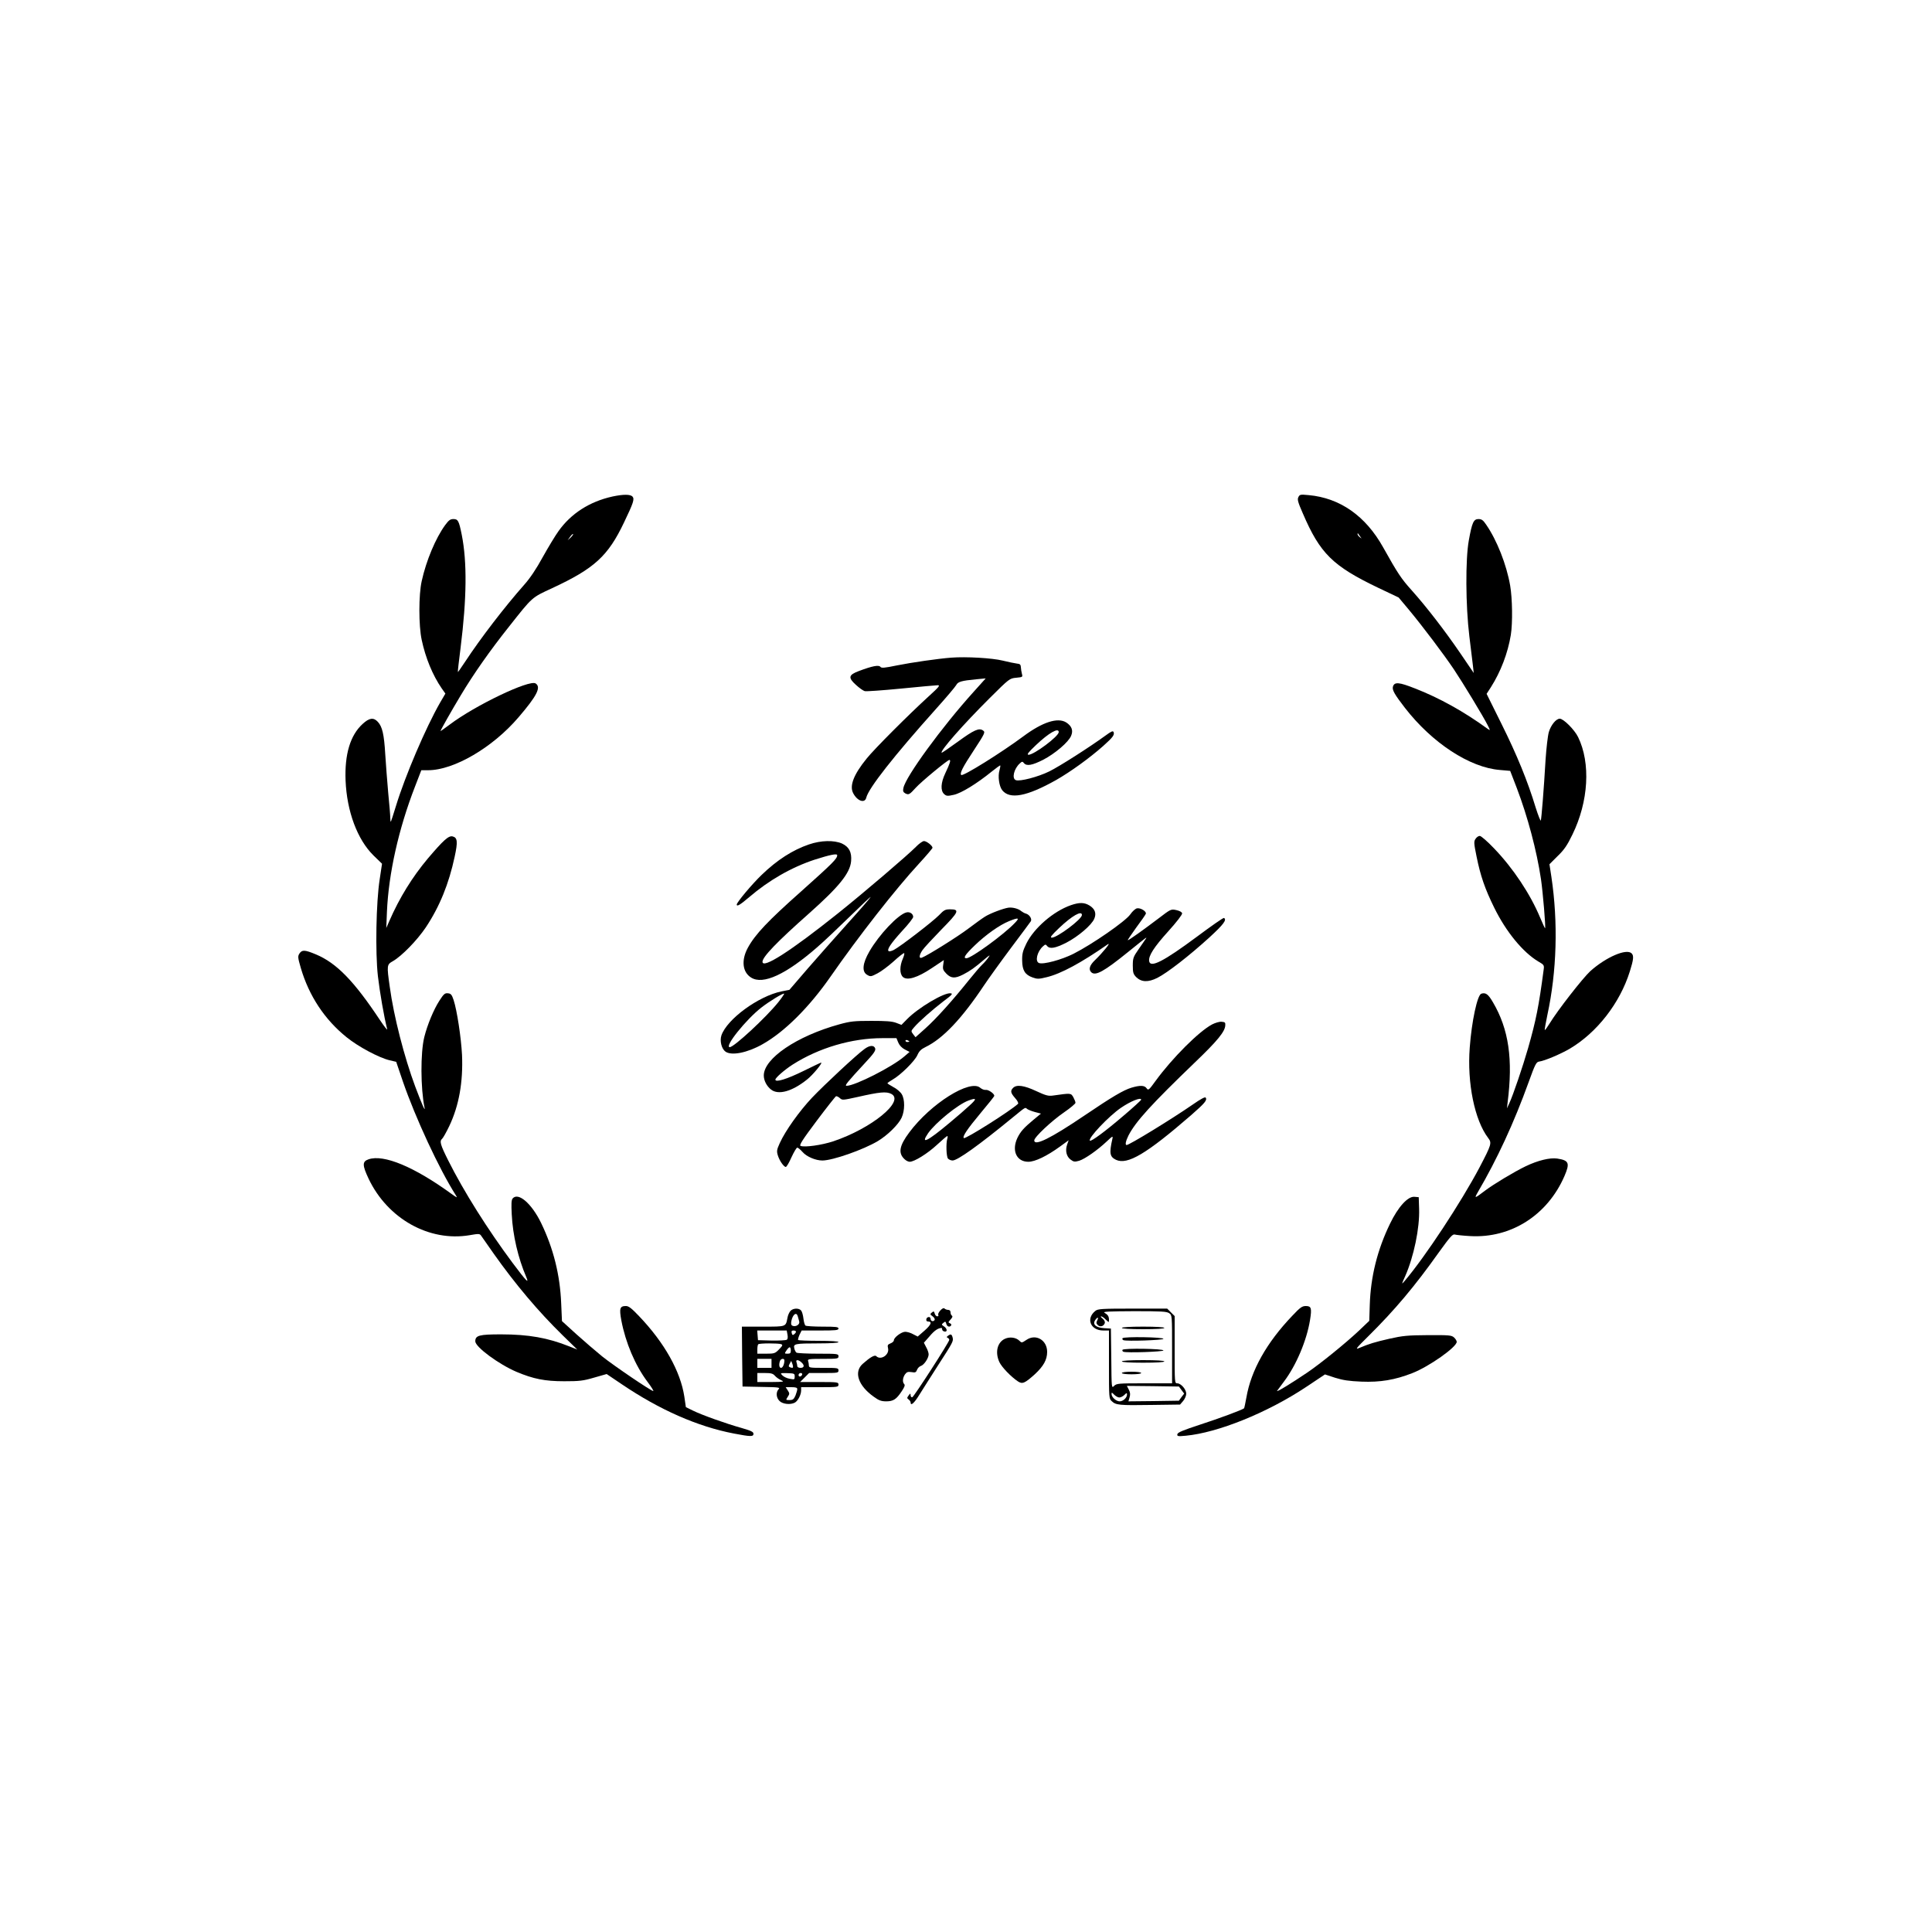 <?xml version="1.0" standalone="no"?>
<!DOCTYPE svg PUBLIC "-//W3C//DTD SVG 20010904//EN"
 "http://www.w3.org/TR/2001/REC-SVG-20010904/DTD/svg10.dtd">
<svg version="1.0" xmlns="http://www.w3.org/2000/svg"
 width="1500pt" height="1500pt" viewBox="0 0 1500 1500"
 preserveAspectRatio="xMidYMid meet">
<g transform="translate(0,1500) scale(0.1,-0.1)"
fill="#000000" stroke="none">
<path d="M4755 11145 c-177 -39 -322 -132 -419 -269 -24 -33 -79 -124 -122
-201 -50 -92 -100 -166 -144 -215 -152 -172 -339 -415 -459 -598 -30 -45 -55
-81 -56 -80 -2 2 8 87 21 189 48 385 51 664 9 877 -22 109 -29 122 -65 122
-24 0 -36 -9 -64 -47 -73 -100 -147 -275 -182 -435 -24 -105 -24 -346 0 -456
30 -141 85 -274 155 -376 l29 -41 -41 -70 c-112 -195 -272 -571 -342 -800 -20
-65 -38 -121 -40 -124 -3 -2 -5 11 -5 30 0 19 -7 106 -16 194 -8 88 -18 223
-23 300 -9 154 -23 213 -57 250 -34 37 -67 32 -119 -16 -96 -88 -140 -236
-132 -439 10 -240 91 -457 216 -581 l67 -65 -18 -120 c-28 -179 -35 -568 -14
-753 14 -121 48 -319 72 -411 4 -14 -21 18 -56 70 -201 303 -337 443 -497 510
-86 36 -108 37 -128 7 -14 -22 -13 -31 10 -111 63 -217 186 -403 357 -540 90
-73 252 -159 333 -178 l51 -12 52 -153 c96 -279 281 -679 411 -883 14 -22 10
-21 -34 11 -289 210 -526 309 -644 268 -49 -17 -49 -45 1 -151 148 -311 471
-491 784 -438 68 12 78 12 88 -2 6 -9 50 -72 98 -140 169 -239 347 -450 536
-635 l114 -111 -63 25 c-165 66 -315 93 -529 93 -169 0 -200 -8 -200 -54 0
-44 182 -178 320 -237 131 -55 220 -73 370 -73 118 0 147 3 232 28 l98 28 117
-79 c294 -199 589 -329 871 -383 130 -25 152 -25 152 -2 0 15 -19 24 -92 45
-122 34 -309 101 -378 135 l-55 27 -12 82 c-30 196 -154 418 -352 625 -57 60
-80 78 -101 78 -48 0 -53 -18 -36 -112 33 -173 107 -348 202 -475 30 -40 51
-73 46 -73 -17 0 -307 197 -397 269 -49 40 -140 118 -201 173 l-111 101 -6
136 c-9 223 -60 427 -156 626 -74 152 -178 241 -221 190 -10 -12 -11 -44 -7
-123 8 -163 50 -341 112 -485 25 -59 4 -38 -104 106 -193 259 -380 555 -502
799 -61 122 -68 148 -46 167 7 6 32 50 55 98 76 160 108 343 99 553 -7 135
-39 345 -65 425 -14 42 -21 51 -44 53 -24 3 -33 -5 -67 -58 -44 -68 -93 -186
-117 -282 -30 -121 -29 -397 2 -548 8 -38 -20 25 -72 163 -85 228 -167 546
-198 775 -24 169 -23 173 25 200 69 40 187 161 255 262 107 161 179 338 224
549 25 115 22 148 -16 157 -31 8 -72 -30 -192 -171 -121 -144 -221 -306 -299
-485 l-24 -55 5 125 c13 299 91 646 218 973 l49 127 53 0 c200 0 501 176 701
410 145 169 178 235 133 264 -49 30 -469 -170 -667 -320 -39 -29 -71 -52 -71
-50 0 7 86 159 157 277 98 164 227 348 375 534 185 234 174 224 336 299 327
152 433 249 557 510 73 152 82 181 66 200 -16 19 -71 19 -156 1z m-324 -318
l-24 -22 19 27 c10 14 21 24 23 22 3 -3 -6 -15 -18 -27z"/>
<path d="M10081 11141 c-10 -18 -5 -38 35 -129 133 -309 231 -406 581 -574
l162 -77 82 -98 c103 -124 270 -345 347 -460 67 -100 228 -365 262 -433 21
-42 22 -43 2 -30 -185 135 -378 242 -566 315 -124 49 -159 52 -171 15 -8 -26
11 -60 93 -166 211 -272 502 -463 737 -482 l80 -7 52 -135 c84 -221 154 -484
187 -705 15 -102 38 -376 32 -382 -1 -2 -19 36 -39 84 -76 182 -209 382 -356
535 -52 55 -102 98 -112 98 -10 0 -25 -10 -33 -23 -14 -20 -13 -34 8 -137 31
-153 65 -250 136 -395 93 -190 224 -349 345 -421 42 -24 45 -28 40 -62 -38
-287 -59 -392 -121 -610 -41 -143 -116 -363 -145 -426 l-19 -41 5 45 c43 336
9 569 -113 777 -37 64 -57 79 -91 68 -31 -9 -75 -215 -90 -419 -21 -275 38
-563 143 -701 30 -39 26 -51 -67 -229 -143 -270 -419 -690 -581 -881 -26 -30
-26 -29 4 37 67 152 113 373 108 523 l-3 90 -33 3 c-51 5 -127 -78 -190 -209
-98 -202 -150 -410 -157 -629 l-4 -125 -83 -79 c-100 -94 -298 -255 -399 -323
-124 -84 -241 -155 -234 -142 5 6 29 39 54 73 94 124 176 317 202 477 15 93
10 109 -33 109 -28 0 -44 -11 -104 -75 -200 -209 -321 -425 -357 -635 -8 -44
-16 -82 -18 -84 -16 -13 -194 -79 -339 -126 -134 -44 -176 -61 -179 -75 -3
-16 3 -18 65 -12 248 23 633 178 934 378 l147 98 79 -26 c61 -19 108 -26 204
-30 145 -6 260 13 395 66 129 50 345 202 345 243 0 8 -9 23 -21 34 -19 17 -37
19 -203 18 -158 -1 -196 -5 -299 -28 -117 -27 -156 -39 -232 -71 -36 -15 -29
-6 70 92 204 202 359 386 545 648 88 122 108 145 125 140 11 -3 65 -9 120 -12
316 -18 599 162 731 465 44 102 36 123 -56 137 -57 8 -149 -14 -245 -60 -89
-43 -244 -136 -315 -189 -83 -63 -86 -64 -55 -10 148 253 279 535 394 854 50
139 59 155 81 158 44 6 168 59 238 100 212 126 389 354 466 600 29 92 32 122
14 140 -40 40 -199 -29 -321 -138 -57 -52 -254 -304 -317 -408 -18 -29 -34
-51 -36 -49 -3 2 7 55 20 118 73 337 84 717 31 1071 l-15 98 63 63 c51 49 75
84 115 167 126 257 143 556 44 758 -28 57 -113 142 -142 142 -29 0 -69 -50
-85 -104 -8 -28 -19 -123 -25 -211 -14 -241 -32 -458 -37 -475 -2 -8 -20 37
-40 100 -62 205 -146 410 -265 649 l-116 234 33 51 c77 121 132 266 155 406
15 94 12 284 -5 383 -28 163 -103 353 -186 473 -24 36 -36 44 -60 44 -38 0
-50 -26 -75 -165 -27 -147 -25 -508 4 -745 12 -96 24 -200 28 -230 l6 -55
-102 150 c-122 179 -267 366 -378 490 -83 92 -110 133 -223 335 -136 244 -335
384 -579 406 -63 6 -69 5 -79 -15z m479 -306 c14 -19 14 -19 -2 -6 -10 7 -18
18 -18 24 0 6 1 8 3 6 1 -2 9 -13 17 -24z"/>
<path d="M7385 9894 c-104 -8 -304 -37 -420 -60 -101 -21 -122 -22 -130 -11
-12 16 -64 6 -167 -33 -80 -30 -85 -51 -23 -107 26 -24 57 -46 69 -49 13 -3
140 6 283 20 143 14 271 26 284 26 20 0 9 -14 -66 -82 -158 -144 -425 -411
-486 -487 -101 -124 -135 -212 -105 -269 32 -62 91 -82 102 -34 18 73 214 323
541 688 80 89 150 172 157 185 13 26 40 34 155 45 l74 7 -97 -108 c-242 -268
-525 -655 -542 -743 -5 -24 -2 -32 15 -42 26 -13 33 -9 80 43 42 47 248 217
262 217 13 0 5 -26 -32 -104 -35 -74 -38 -134 -9 -161 18 -16 26 -17 75 -6 59
13 178 86 294 180 35 28 65 50 67 48 2 -2 -1 -19 -6 -38 -14 -45 -3 -123 21
-154 59 -74 191 -49 419 79 112 64 259 170 365 264 76 68 89 86 81 108 -5 12
-18 6 -63 -27 -128 -93 -357 -239 -436 -278 -87 -43 -229 -80 -260 -68 -33 12
-15 89 31 130 17 16 21 16 32 2 21 -25 64 -17 149 26 91 47 197 137 217 186
18 42 5 76 -38 104 -66 41 -184 3 -333 -108 -171 -127 -469 -313 -482 -300
-13 13 11 60 98 192 85 130 90 140 72 153 -31 23 -71 5 -197 -87 -67 -49 -123
-87 -125 -85 -14 13 167 219 372 423 154 153 155 154 207 159 50 5 51 5 44 31
-4 14 -7 37 -8 51 -1 20 -7 26 -31 28 -16 2 -66 12 -110 23 -80 20 -285 32
-400 23z m835 -578 c0 -33 -192 -176 -234 -176 -16 1 -4 17 58 76 98 93 176
138 176 100z"/>
<path d="M6281 8444 c-126 -43 -247 -120 -368 -237 -75 -72 -193 -213 -193
-230 0 -18 27 -2 96 57 154 132 329 232 507 291 122 39 177 50 177 35 0 -27
-34 -61 -279 -280 -258 -229 -358 -334 -415 -439 -52 -96 -42 -189 26 -231 92
-58 270 24 513 236 50 43 163 150 253 238 89 87 162 156 162 152 0 -4 -78 -94
-173 -199 -95 -106 -237 -266 -316 -357 l-142 -165 -61 -12 c-180 -37 -424
-216 -467 -342 -14 -43 1 -104 32 -126 47 -33 169 -9 286 57 172 96 365 289
531 528 214 308 504 679 687 877 57 62 103 116 103 121 0 16 -46 52 -66 52
-11 0 -40 -21 -64 -46 -63 -64 -401 -353 -605 -516 -367 -293 -585 -433 -585
-375 0 38 114 156 360 374 234 208 320 314 328 407 6 70 -16 111 -71 137 -62
27 -163 25 -256 -7z m-239 -1226 c-95 -118 -343 -348 -376 -348 -46 0 126 215
246 308 63 49 170 114 176 107 2 -2 -18 -32 -46 -67z"/>
<path d="M8314 7972 c-135 -47 -286 -177 -346 -299 -27 -56 -33 -78 -32 -131
1 -76 22 -110 81 -131 36 -13 49 -13 109 2 110 26 271 113 474 255 31 21 -37
-63 -99 -123 -41 -39 -51 -71 -29 -93 32 -32 98 4 288 158 154 124 146 118
135 100 -5 -8 -30 -44 -55 -80 -42 -60 -45 -70 -45 -127 0 -54 4 -66 26 -89
41 -40 93 -42 165 -6 77 39 247 171 403 313 110 101 138 138 114 152 -5 3 -98
-62 -208 -144 -261 -194 -365 -247 -373 -191 -6 41 37 108 149 232 64 71 109
129 107 139 -2 10 -19 19 -45 25 -42 9 -43 8 -140 -66 -119 -90 -228 -168
-237 -168 -3 0 26 43 64 96 39 52 73 101 76 109 7 18 -39 47 -67 43 -13 -2
-36 -22 -54 -48 -37 -53 -294 -231 -440 -305 -93 -47 -235 -85 -268 -72 -33
12 -15 89 31 130 17 16 21 16 32 2 21 -25 64 -17 149 26 91 47 197 137 217
186 18 42 5 77 -38 103 -40 24 -77 25 -144 2z m86 -76 c0 -33 -192 -176 -234
-176 -16 1 -4 17 58 76 98 93 176 138 176 100z"/>
<path d="M7830 7953 c-41 -6 -142 -44 -183 -70 -21 -13 -79 -55 -128 -92 -80
-61 -318 -210 -361 -226 -25 -10 -23 19 4 58 12 18 78 89 146 159 137 139 145
158 69 158 -38 0 -48 -5 -87 -46 -49 -50 -300 -243 -350 -269 -17 -9 -35 -13
-40 -10 -17 11 17 61 105 158 47 50 85 99 85 108 0 24 -26 42 -53 35 -64 -16
-213 -174 -287 -303 -54 -93 -60 -158 -17 -182 26 -15 30 -14 80 12 29 15 85
57 124 92 39 36 76 65 82 65 5 0 1 -19 -9 -42 -26 -58 -26 -119 0 -143 33 -30
113 -6 225 69 l93 62 -5 -37 c-5 -33 -1 -42 25 -69 37 -37 67 -38 130 -6 54
28 90 53 163 116 45 38 50 40 32 15 -11 -16 -33 -41 -48 -55 -15 -14 -61 -68
-103 -120 -123 -154 -255 -301 -337 -374 l-77 -69 -18 23 c-18 24 -18 25 6 53
38 45 145 139 230 204 65 48 74 59 55 61 -50 8 -252 -112 -339 -201 l-43 -44
-42 16 c-32 12 -79 15 -192 15 -132 0 -162 -3 -249 -27 -330 -91 -586 -265
-586 -397 0 -39 22 -82 56 -109 57 -45 164 -15 279 77 45 35 125 132 110 132
-3 0 -66 -30 -139 -66 -126 -62 -216 -90 -216 -66 0 14 72 77 133 116 205 131
460 206 699 206 l108 0 14 -34 c9 -22 28 -42 51 -54 l37 -19 -42 -36 c-94 -81
-382 -227 -447 -227 -18 0 4 27 140 174 70 75 87 99 82 116 -9 27 -43 26 -84
-5 -60 -43 -311 -277 -407 -378 -97 -103 -206 -255 -250 -352 -23 -51 -25 -62
-15 -95 12 -40 46 -90 62 -90 6 0 26 34 44 75 19 41 39 75 45 75 6 0 24 -15
41 -34 31 -36 101 -66 154 -66 80 0 319 84 431 151 76 46 160 129 184 181 26
56 26 143 1 183 -10 17 -39 42 -65 55 -25 14 -46 27 -46 30 0 3 18 15 40 28
62 35 171 143 192 189 14 32 29 47 64 64 134 65 280 218 454 479 35 52 129
183 209 290 80 107 150 200 154 207 11 18 -9 50 -35 59 -13 3 -30 13 -39 20
-21 19 -67 31 -99 27z m49 -119 c-84 -89 -338 -274 -376 -274 -28 0 -10 28 65
100 86 83 193 159 268 189 73 29 83 26 43 -15z m-819 -920 c0 -2 -7 -4 -15 -4
-8 0 -15 4 -15 10 0 5 7 7 15 4 8 -4 15 -8 15 -10z m-140 -407 c107 -56 -153
-268 -450 -368 -91 -30 -221 -48 -254 -36 -13 5 13 46 124 194 78 104 146 190
151 192 6 1 19 -5 30 -15 18 -17 24 -16 137 9 172 39 223 44 262 24z"/>
<path d="M9410 7046 c-102 -54 -309 -261 -438 -438 -52 -72 -57 -76 -70 -57
-16 23 -51 24 -118 4 -62 -19 -149 -70 -366 -217 -260 -176 -388 -239 -388
-192 0 25 134 151 233 219 48 33 87 66 87 73 0 8 -8 27 -17 44 -19 32 -17 32
-159 12 -35 -5 -56 1 -129 35 -94 44 -152 52 -179 25 -23 -23 -20 -39 15 -79
19 -21 28 -40 23 -45 -56 -53 -410 -277 -421 -266 -12 12 26 69 132 196 58 69
105 128 105 132 0 17 -46 49 -66 46 -12 -2 -31 6 -43 16 -78 70 -385 -122
-552 -347 -77 -103 -87 -160 -36 -207 11 -11 29 -20 40 -20 36 0 139 64 212
132 40 37 76 68 80 68 3 0 4 -9 0 -20 -11 -36 -8 -139 5 -155 7 -8 23 -15 36
-15 38 0 201 116 468 335 102 83 94 79 111 65 8 -6 35 -17 61 -24 l46 -12 -58
-48 c-76 -63 -101 -92 -125 -141 -46 -98 -7 -185 85 -185 52 0 144 44 247 119
l66 48 -12 -34 c-16 -47 -5 -92 27 -116 24 -18 32 -19 67 -9 45 14 143 83 215
151 43 41 48 43 43 21 -26 -115 -21 -141 28 -165 89 -41 236 46 583 347 106
93 126 116 113 136 -4 8 -38 -10 -101 -54 -165 -114 -492 -314 -513 -314 -13
0 -7 31 14 73 56 109 177 242 520 572 171 164 229 235 232 283 2 23 -2 27 -28
29 -16 2 -50 -8 -75 -21z m-1880 -627 c-30 -28 -101 -90 -158 -137 -173 -145
-229 -172 -166 -80 58 82 231 223 312 253 65 24 68 15 12 -36z m1330 43 c0 -4
-63 -62 -140 -127 -140 -120 -249 -200 -258 -191 -17 18 147 191 241 255 76
52 157 84 157 63z"/>
<path d="M7301 4826 c-13 -14 -20 -29 -16 -35 3 -6 0 -11 -8 -11 -8 0 -17 10
-20 22 -5 18 -8 19 -22 8 -15 -13 -15 -15 6 -30 13 -10 19 -22 15 -29 -10 -15
-31 -9 -31 10 0 20 -29 17 -33 -3 -2 -11 3 -18 12 -18 35 0 26 -25 -25 -70
l-54 -47 -35 18 c-19 11 -47 19 -62 19 -29 0 -88 -44 -88 -66 0 -8 -12 -19
-26 -24 -22 -9 -25 -14 -19 -39 11 -50 -57 -95 -92 -60 -12 12 -49 -10 -105
-60 -71 -63 -35 -170 87 -256 38 -28 58 -35 95 -35 55 0 79 15 120 77 22 32
28 49 21 56 -16 16 -13 49 5 76 14 19 23 22 51 18 29 -5 35 -3 43 18 5 13 18
26 30 30 25 8 60 61 60 90 0 11 -8 36 -19 55 l-18 35 45 51 c37 44 64 62 92
64 3 0 5 -6 5 -12 0 -7 8 -14 18 -16 24 -5 22 23 -4 40 -20 13 -20 15 -5 27
15 13 18 12 23 -7 6 -23 27 -29 38 -12 3 6 -1 13 -10 16 -14 6 -14 9 5 29 14
15 18 25 11 30 -6 3 -11 15 -11 26 0 12 -7 19 -18 19 -10 0 -23 5 -28 10 -7 7
-18 2 -33 -14z"/>
<path d="M6137 4822 c-9 -10 -20 -34 -23 -53 -14 -71 -7 -69 -190 -69 l-164 0
2 -232 3 -233 148 -3 c133 -2 146 -4 132 -18 -22 -23 -19 -67 8 -92 25 -24 84
-30 118 -12 24 13 49 61 49 95 l0 25 145 0 c138 0 145 1 145 20 0 19 -7 20
-149 20 l-149 0 35 35 35 35 114 0 c107 0 114 1 114 20 0 19 -7 20 -115 20
-107 0 -115 1 -115 19 0 11 -3 26 -6 35 -5 14 9 16 115 16 114 0 121 1 121 20
0 19 -7 20 -157 20 -87 0 -163 4 -169 8 -6 4 -14 19 -17 33 -9 36 4 39 191 39
94 0 152 4 152 10 0 6 -58 10 -153 10 -85 0 -156 3 -160 6 -3 3 2 21 10 40
l17 34 143 0 c120 0 143 2 143 15 0 13 -20 15 -122 15 -68 0 -128 4 -134 8 -6
4 -13 28 -16 54 -3 27 -11 55 -18 63 -17 21 -63 19 -83 -3z m57 -42 c3 -11 8
-29 11 -39 7 -23 -24 -44 -50 -35 -13 5 -15 14 -11 37 11 53 40 74 50 37z
m-80 -142 c4 -21 2 -35 -6 -40 -7 -4 -60 -7 -118 -6 l-105 3 -3 38 -3 37 114
0 115 0 6 -32z m66 23 c0 -5 -6 -14 -14 -20 -11 -9 -15 -7 -19 9 -4 15 0 20
14 20 10 0 19 -4 19 -9z m-115 -97 c14 -6 11 -12 -16 -40 -31 -32 -37 -34
-101 -34 l-68 0 0 33 c0 19 3 37 7 40 8 9 156 9 178 1z m75 -49 c0 -20 -5 -25
-25 -25 -25 0 -25 1 -9 25 9 14 20 25 25 25 5 0 9 -11 9 -25z m-150 -100 l0
-35 -55 0 -55 0 0 35 0 35 55 0 55 0 0 -35z m100 23 c0 -30 -13 -58 -26 -58
-15 0 -18 27 -8 54 7 19 34 22 34 4z m132 -15 c26 -23 23 -43 -7 -43 -15 0
-25 6 -25 14 0 8 -3 21 -6 30 -8 21 14 21 38 -1z m-66 -41 c-3 -2 -12 -2 -21
2 -13 5 -14 10 -4 28 l12 22 9 -23 c5 -13 6 -26 4 -29z m-140 -63 c10 -12 33
-28 49 -35 27 -12 20 -13 -77 -14 l-108 0 0 35 0 35 58 0 c48 0 63 -4 78 -21z
m154 -6 c0 -24 -2 -25 -37 -18 -21 3 -47 15 -58 26 -19 19 -19 19 38 18 54 -2
57 -3 57 -26z m58 15 c-6 -18 -28 -21 -28 -4 0 9 7 16 16 16 9 0 14 -5 12 -12z
m-38 -113 c0 -9 -7 -31 -14 -50 -13 -29 -20 -35 -46 -35 -30 0 -30 0 -14 25
15 23 15 27 0 50 l-16 25 45 0 c34 0 45 -4 45 -15z"/>
<path d="M8504 4822 c-75 -60 -37 -152 62 -152 l44 0 0 -265 c0 -258 0 -265
22 -284 31 -30 59 -33 306 -29 l224 3 24 28 c13 15 24 41 24 56 0 34 -41 81
-70 81 -20 0 -20 5 -20 261 l0 261 -29 29 -29 29 -269 0 c-239 0 -270 -2 -289
-18z m574 -18 c22 -15 22 -18 22 -280 l0 -264 -215 0 c-201 0 -216 -1 -235
-20 -20 -20 -20 -19 -22 213 l-3 232 -51 3 c-64 4 -93 28 -72 61 17 27 32 27
17 0 -9 -17 -8 -25 4 -37 18 -17 45 -10 54 14 4 11 -2 24 -16 36 -13 10 -18
18 -12 18 7 0 23 -11 36 -25 25 -24 25 -24 25 -2 0 27 -9 40 -35 55 -15 9 38
11 230 12 211 0 254 -2 273 -16z m95 -596 l21 -28 -21 -27 -20 -28 -196 -3
-196 -2 9 31 c7 23 5 39 -6 60 l-15 29 202 -2 202 -3 20 -27z m-483 -58 c11 0
29 9 40 20 17 17 20 18 20 3 0 -25 -30 -53 -57 -53 -27 0 -63 32 -63 57 0 14
3 13 20 -5 12 -12 30 -22 40 -22z"/>
<path d="M8710 4690 c0 -6 62 -10 165 -10 103 0 165 4 165 10 0 6 -62 10 -165
10 -103 0 -165 -4 -165 -10z"/>
<path d="M8715 4610 c-3 -5 0 -12 7 -15 25 -10 308 0 311 10 3 14 -309 19
-318 5z"/>
<path d="M8715 4520 c-3 -5 0 -12 7 -15 25 -10 308 0 311 10 3 14 -309 19
-318 5z"/>
<path d="M8710 4430 c0 -6 62 -10 165 -10 103 0 165 4 165 10 0 6 -62 10 -165
10 -103 0 -165 -4 -165 -10z"/>
<path d="M8710 4340 c0 -6 32 -10 75 -10 43 0 75 4 75 10 0 6 -32 10 -75 10
-43 0 -75 -4 -75 -10z"/>
<path d="M7360 4629 c-11 -8 -12 -12 -2 -16 6 -2 12 -10 12 -16 -1 -18 -273
-440 -287 -445 -7 -2 -13 5 -13 15 -1 17 -2 17 -16 -2 -13 -18 -13 -21 1 -31
8 -6 15 -16 15 -23 0 -30 29 -4 69 62 25 39 88 140 141 222 121 187 123 192
116 221 -7 26 -14 29 -36 13z"/>
<path d="M7803 4606 c-60 -27 -79 -105 -44 -181 18 -39 90 -114 144 -150 35
-23 53 -15 131 55 68 63 96 113 96 174 0 92 -88 143 -161 93 -36 -24 -37 -24
-55 -6 -26 25 -73 32 -111 15z"/>
</g>
</svg>

